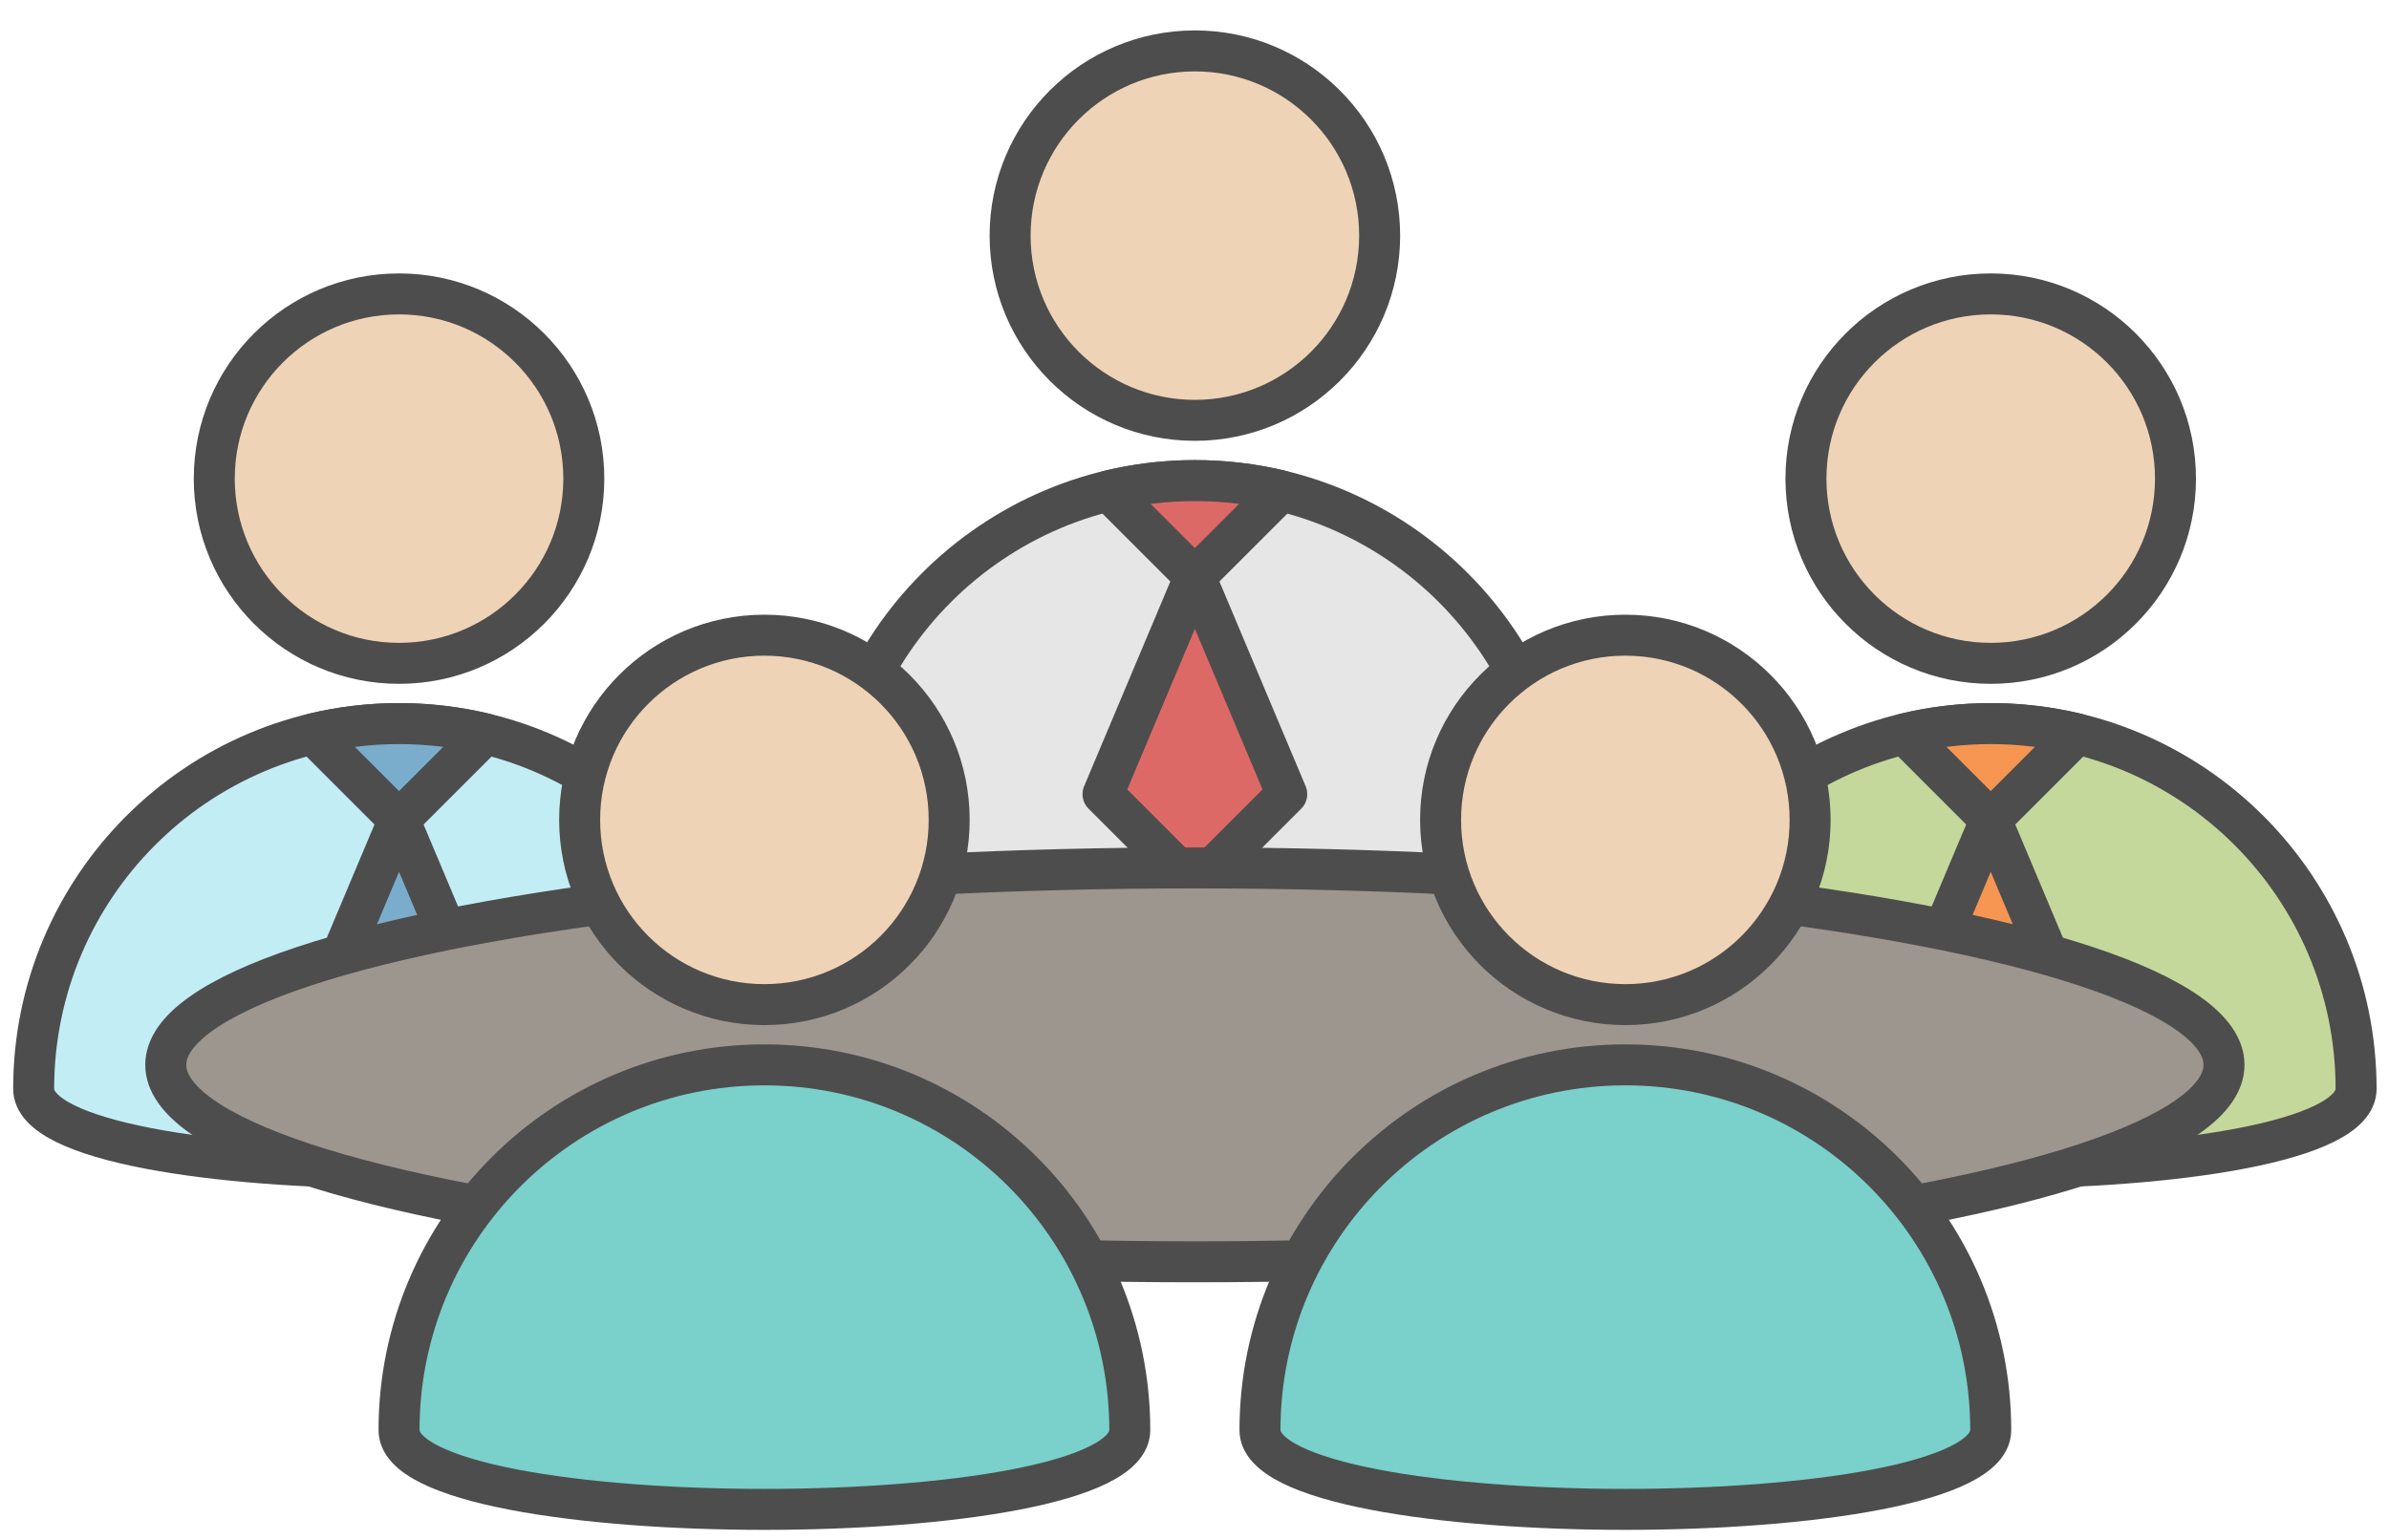 <?xml version="1.0" encoding="utf-8"?>
<!-- Generator: Adobe Illustrator 16.0.0, SVG Export Plug-In . SVG Version: 6.00 Build 0)  -->
<!DOCTYPE svg PUBLIC "-//W3C//DTD SVG 1.1//EN" "http://www.w3.org/Graphics/SVG/1.1/DTD/svg11.dtd">
<svg version="1.1" id="Layer_1" xmlns:x="http://ns.adobe.com/Extensibility/1.0/" xmlns:i="http://ns.adobe.com/AdobeIllustrator/10.0/" xmlns:graph="http://ns.adobe.com/Graphs/1.0/"
	 xmlns="http://www.w3.org/2000/svg" xmlns:xlink="http://www.w3.org/1999/xlink" x="0px" y="0px" width="408px" height="263px"
	 viewBox="119.5 129.5 408 263" enable-background="new 119.5 129.5 408 263" xml:space="preserve">
<g display="none">
	<g display="inline">
		<defs>
			<rect id="SVGID_1_" x="-23" y="-27" width="1400" height="980"/>
		</defs>
		<clipPath id="SVGID_2_">
			<use xlink:href="#SVGID_1_"  overflow="visible"/>
		</clipPath>
		<path clip-path="url(#SVGID_2_)" fill="#A6C8DD" d="M584.4,419.925V155.202c0-9.392,7.612-17.005,17.004-17.005h192.295
			c9.392,0,17.005,7.613,17.005,17.005v264.723c0,9.392-7.613,17.004-17.005,17.004H601.404
			C592.013,436.929,584.4,429.316,584.4,419.925"/>
	</g>
	<g display="inline">
		<defs>
			<rect id="SVGID_3_" x="-23" y="-27" width="1400" height="980"/>
		</defs>
		<clipPath id="SVGID_4_">
			<use xlink:href="#SVGID_3_"  overflow="visible"/>
		</clipPath>
		
			<path clip-path="url(#SVGID_4_)" fill="none" stroke="#4D4D4D" stroke-width="7" stroke-linecap="round" stroke-linejoin="round" stroke-miterlimit="10" d="
			M584.4,419.925V155.202c0-9.392,7.612-17.005,17.004-17.005h192.295c9.392,0,17.005,7.613,17.005,17.005v264.723
			c0,9.392-7.613,17.004-17.005,17.004H601.404C592.013,436.929,584.4,429.316,584.4,419.925z"/>
	</g>
	<g display="inline">
		<defs>
			<rect id="SVGID_5_" x="-23" y="-27" width="1400" height="980"/>
		</defs>
		<clipPath id="SVGID_6_">
			<use xlink:href="#SVGID_5_"  overflow="visible"/>
		</clipPath>
		<path clip-path="url(#SVGID_6_)" fill="#EFD3B6" d="M721.57,208.591c0,13.265-10.753,24.018-24.021,24.018
			c-13.264,0-24.017-10.753-24.017-24.018c0-13.265,10.753-24.018,24.017-24.018C710.817,184.573,721.57,195.326,721.57,208.591"/>
	</g>
	<g display="inline">
		<defs>
			<rect id="SVGID_7_" x="-23" y="-27" width="1400" height="980"/>
		</defs>
		<clipPath id="SVGID_8_">
			<use xlink:href="#SVGID_7_"  overflow="visible"/>
		</clipPath>
		
			<circle clip-path="url(#SVGID_8_)" fill="none" stroke="#4D4D4D" stroke-width="7" stroke-linecap="round" stroke-linejoin="round" stroke-miterlimit="10" cx="697.552" cy="208.591" r="24.018"/>
	</g>
	<g display="inline">
		<defs>
			<rect id="SVGID_9_" x="-23" y="-27" width="1400" height="980"/>
		</defs>
		<clipPath id="SVGID_10_">
			<use xlink:href="#SVGID_9_"  overflow="visible"/>
		</clipPath>
		<path clip-path="url(#SVGID_10_)" fill="#E6E6E6" d="M650.057,287.938c0-26.23,21.265-47.495,47.495-47.495
			c26.231,0,47.496,21.264,47.496,47.495C745.048,301.68,650.057,301.68,650.057,287.938"/>
	</g>
	<g display="inline">
		<defs>
			<rect id="SVGID_11_" x="-23" y="-27" width="1400" height="980"/>
		</defs>
		<clipPath id="SVGID_12_">
			<use xlink:href="#SVGID_11_"  overflow="visible"/>
		</clipPath>
		
			<path clip-path="url(#SVGID_12_)" fill="none" stroke="#4D4D4D" stroke-width="7" stroke-linecap="round" stroke-linejoin="round" stroke-miterlimit="10" d="
			M650.057,287.938c0-26.23,21.265-47.495,47.495-47.495c26.231,0,47.496,21.264,47.496,47.495
			C745.048,301.68,650.057,301.68,650.057,287.938z"/>
	</g>
	<g display="inline">
		<defs>
			<rect id="SVGID_13_" x="-23" y="-27" width="1400" height="980"/>
		</defs>
		<clipPath id="SVGID_14_">
			<use xlink:href="#SVGID_13_"  overflow="visible"/>
		</clipPath>
		<path clip-path="url(#SVGID_14_)" fill="#DD6966" d="M686.341,241.777l11.211,11.211l11.212-11.211
			c-3.596-0.87-7.349-1.334-11.212-1.334C693.689,240.443,689.938,240.907,686.341,241.777"/>
	</g>
	<g display="inline">
		<defs>
			<rect id="SVGID_15_" x="-23" y="-27" width="1400" height="980"/>
		</defs>
		<clipPath id="SVGID_16_">
			<use xlink:href="#SVGID_15_"  overflow="visible"/>
		</clipPath>
		
			<path clip-path="url(#SVGID_16_)" fill="none" stroke="#4D4D4D" stroke-width="7" stroke-linecap="round" stroke-linejoin="round" stroke-miterlimit="10" d="
			M686.341,241.777l11.211,11.211l11.212-11.211c-3.596-0.87-7.349-1.334-11.212-1.334
			C693.689,240.443,689.938,240.907,686.341,241.777z"/>
	</g>
	<g display="inline">
		<defs>
			<rect id="SVGID_17_" x="-23" y="-27" width="1400" height="980"/>
		</defs>
		<clipPath id="SVGID_18_">
			<use xlink:href="#SVGID_17_"  overflow="visible"/>
		</clipPath>
		<polygon clip-path="url(#SVGID_18_)" fill="#DD6966" points="697.552,293.159 685.61,281.217 697.552,252.852 709.494,281.217 		
			"/>
	</g>
	<g display="inline">
		<defs>
			<rect id="SVGID_19_" x="-23" y="-27" width="1400" height="980"/>
		</defs>
		<clipPath id="SVGID_20_">
			<use xlink:href="#SVGID_19_"  overflow="visible"/>
		</clipPath>
		
			<polygon clip-path="url(#SVGID_20_)" fill="none" stroke="#4D4D4D" stroke-width="7" stroke-linecap="round" stroke-linejoin="round" stroke-miterlimit="10" points="
			697.552,293.159 685.61,281.217 697.552,252.852 709.494,281.217 		"/>
	</g>
	<g display="inline">
		<defs>
			<rect id="SVGID_21_" x="-23" y="-27" width="1400" height="980"/>
		</defs>
		<clipPath id="SVGID_22_">
			<use xlink:href="#SVGID_21_"  overflow="visible"/>
		</clipPath>
		<path clip-path="url(#SVGID_22_)" fill="#666666" d="M760.088,353.176H635.016c-4.817,0-8.723-3.906-8.723-8.724
			c0-4.818,3.905-8.725,8.723-8.725h125.072c4.818,0,8.725,3.906,8.725,8.725C768.813,349.27,764.906,353.176,760.088,353.176"/>
	</g>
	<g display="inline">
		<defs>
			<rect id="SVGID_23_" x="-23" y="-27" width="1400" height="980"/>
		</defs>
		<clipPath id="SVGID_24_">
			<use xlink:href="#SVGID_23_"  overflow="visible"/>
		</clipPath>
		
			<path clip-path="url(#SVGID_24_)" fill="none" stroke="#4D4D4D" stroke-width="7" stroke-linecap="round" stroke-linejoin="round" stroke-miterlimit="10" d="
			M760.088,353.176H635.016c-4.817,0-8.723-3.906-8.723-8.724c0-4.818,3.905-8.725,8.723-8.725h125.072
			c4.818,0,8.725,3.906,8.725,8.725C768.813,349.27,764.906,353.176,760.088,353.176z"/>
	</g>
	<g display="inline">
		<defs>
			<rect id="SVGID_25_" x="-23" y="-27" width="1400" height="980"/>
		</defs>
		<clipPath id="SVGID_26_">
			<use xlink:href="#SVGID_25_"  overflow="visible"/>
		</clipPath>
		<path clip-path="url(#SVGID_26_)" fill="#666666" d="M760.088,380.298H635.016c-4.817,0-8.723-3.906-8.723-8.724
			c0-4.818,3.905-8.725,8.723-8.725h125.072c4.818,0,8.725,3.906,8.725,8.725C768.813,376.392,764.906,380.298,760.088,380.298"/>
	</g>
	<g display="inline">
		<defs>
			<rect id="SVGID_27_" x="-23" y="-27" width="1400" height="980"/>
		</defs>
		<clipPath id="SVGID_28_">
			<use xlink:href="#SVGID_27_"  overflow="visible"/>
		</clipPath>
		
			<path clip-path="url(#SVGID_28_)" fill="none" stroke="#4D4D4D" stroke-width="7" stroke-linecap="round" stroke-linejoin="round" stroke-miterlimit="10" d="
			M760.088,380.298H635.016c-4.817,0-8.723-3.906-8.723-8.724c0-4.818,3.905-8.725,8.723-8.725h125.072
			c4.818,0,8.725,3.906,8.725,8.725C768.813,376.392,764.906,380.298,760.088,380.298z"/>
	</g>
	<g display="inline">
		<defs>
			<rect id="SVGID_29_" x="-23" y="-27" width="1400" height="980"/>
		</defs>
		<clipPath id="SVGID_30_">
			<use xlink:href="#SVGID_29_"  overflow="visible"/>
		</clipPath>
		<path clip-path="url(#SVGID_30_)" fill="#666666" d="M760.088,407.419H635.016c-4.817,0-8.723-3.906-8.723-8.724
			c0-4.818,3.905-8.725,8.723-8.725h125.072c4.818,0,8.725,3.906,8.725,8.725S764.906,407.419,760.088,407.419"/>
	</g>
	<g display="inline">
		<defs>
			<rect id="SVGID_31_" x="-23" y="-27" width="1400" height="980"/>
		</defs>
		<clipPath id="SVGID_32_">
			<use xlink:href="#SVGID_31_"  overflow="visible"/>
		</clipPath>
		
			<path clip-path="url(#SVGID_32_)" fill="none" stroke="#4D4D4D" stroke-width="7" stroke-linecap="round" stroke-linejoin="round" stroke-miterlimit="10" d="
			M760.088,407.419H635.016c-4.817,0-8.723-3.906-8.723-8.724c0-4.818,3.905-8.725,8.723-8.725h125.072
			c4.818,0,8.725,3.906,8.725,8.725S764.906,407.419,760.088,407.419z"/>
	</g>
	<g display="inline">
		<defs>
			<rect id="SVGID_33_" x="-23" y="-27" width="1400" height="980"/>
		</defs>
		<clipPath id="SVGID_34_">
			<use xlink:href="#SVGID_33_"  overflow="visible"/>
		</clipPath>
		<path clip-path="url(#SVGID_34_)" fill="#F2F2F2" d="M1197.818,354.383H892.518c-9.803,0-17.752-7.948-17.752-17.752V155.949
			c0-9.804,7.949-17.752,17.752-17.752h305.302c9.805,0,17.752,7.948,17.752,17.752v180.682
			C1215.57,346.435,1207.623,354.383,1197.818,354.383"/>
	</g>
	<g display="inline">
		<defs>
			<rect id="SVGID_35_" x="-23" y="-27" width="1400" height="980"/>
		</defs>
		<clipPath id="SVGID_36_">
			<use xlink:href="#SVGID_35_"  overflow="visible"/>
		</clipPath>
		
			<path clip-path="url(#SVGID_36_)" fill="none" stroke="#4D4D4D" stroke-width="7" stroke-linecap="round" stroke-linejoin="round" stroke-miterlimit="10" d="
			M1197.818,354.383H892.518c-9.803,0-17.752-7.948-17.752-17.752V155.949c0-9.804,7.949-17.752,17.752-17.752h305.302
			c9.805,0,17.752,7.948,17.752,17.752v180.682C1215.57,346.435,1207.623,354.383,1197.818,354.383z"/>
	</g>
	<g display="inline">
		<defs>
			<rect id="SVGID_37_" x="-23" y="-27" width="1400" height="980"/>
		</defs>
		<clipPath id="SVGID_38_">
			<use xlink:href="#SVGID_37_"  overflow="visible"/>
		</clipPath>
		<path clip-path="url(#SVGID_38_)" fill="#EFD3B6" d="M986.443,241.625c0,12.672-10.271,22.943-22.944,22.943
			c-12.671,0-22.943-10.271-22.943-22.943c0-12.671,10.272-22.944,22.943-22.944C976.172,218.682,986.443,228.955,986.443,241.625"
			/>
	</g>
	<g display="inline">
		<defs>
			<rect id="SVGID_39_" x="-23" y="-27" width="1400" height="980"/>
		</defs>
		<clipPath id="SVGID_40_">
			<use xlink:href="#SVGID_39_"  overflow="visible"/>
		</clipPath>
		
			<circle clip-path="url(#SVGID_40_)" fill="none" stroke="#4D4D4D" stroke-width="7" stroke-linecap="round" stroke-linejoin="round" stroke-miterlimit="10" cx="963.5" cy="241.625" r="22.944"/>
	</g>
	<g display="inline">
		<defs>
			<rect id="SVGID_41_" x="-23" y="-27" width="1400" height="980"/>
		</defs>
		<clipPath id="SVGID_42_">
			<use xlink:href="#SVGID_41_"  overflow="visible"/>
		</clipPath>
		<path clip-path="url(#SVGID_42_)" fill="#E6E6E6" d="M918.128,317.425c0-25.059,20.313-45.372,45.371-45.372
			c25.059,0,45.372,20.313,45.372,45.372C1008.871,330.551,918.128,330.551,918.128,317.425"/>
	</g>
	<g display="inline">
		<defs>
			<rect id="SVGID_43_" x="-23" y="-27" width="1400" height="980"/>
		</defs>
		<clipPath id="SVGID_44_">
			<use xlink:href="#SVGID_43_"  overflow="visible"/>
		</clipPath>
		
			<path clip-path="url(#SVGID_44_)" fill="none" stroke="#4D4D4D" stroke-width="7" stroke-linecap="round" stroke-linejoin="round" stroke-miterlimit="10" d="
			M918.128,317.425c0-25.059,20.313-45.372,45.371-45.372c25.059,0,45.372,20.313,45.372,45.372
			C1008.871,330.551,918.128,330.551,918.128,317.425z"/>
	</g>
	<g display="inline">
		<defs>
			<rect id="SVGID_45_" x="-23" y="-27" width="1400" height="980"/>
		</defs>
		<clipPath id="SVGID_46_">
			<use xlink:href="#SVGID_45_"  overflow="visible"/>
		</clipPath>
		<path clip-path="url(#SVGID_46_)" fill="#DD6966" d="M952.789,273.328l10.71,10.71l10.711-10.71
			c-3.435-0.831-7.021-1.275-10.711-1.275C959.811,272.053,956.225,272.497,952.789,273.328"/>
	</g>
	<g display="inline">
		<defs>
			<rect id="SVGID_47_" x="-23" y="-27" width="1400" height="980"/>
		</defs>
		<clipPath id="SVGID_48_">
			<use xlink:href="#SVGID_47_"  overflow="visible"/>
		</clipPath>
		
			<path clip-path="url(#SVGID_48_)" fill="none" stroke="#4D4D4D" stroke-width="7" stroke-linecap="round" stroke-linejoin="round" stroke-miterlimit="10" d="
			M952.789,273.328l10.71,10.71l10.711-10.71c-3.435-0.831-7.021-1.275-10.711-1.275
			C959.811,272.053,956.225,272.497,952.789,273.328z"/>
	</g>
	<g display="inline">
		<defs>
			<rect id="SVGID_49_" x="-23" y="-27" width="1400" height="980"/>
		</defs>
		<clipPath id="SVGID_50_">
			<use xlink:href="#SVGID_49_"  overflow="visible"/>
		</clipPath>
		<polygon clip-path="url(#SVGID_50_)" fill="#DD6966" points="963.499,322.412 952.092,311.004 963.499,283.908 974.907,311.004 		
			"/>
	</g>
	<g display="inline">
		<defs>
			<rect id="SVGID_51_" x="-23" y="-27" width="1400" height="980"/>
		</defs>
		<clipPath id="SVGID_52_">
			<use xlink:href="#SVGID_51_"  overflow="visible"/>
		</clipPath>
		
			<polygon clip-path="url(#SVGID_52_)" fill="none" stroke="#4D4D4D" stroke-width="7" stroke-linecap="round" stroke-linejoin="round" stroke-miterlimit="10" points="
			963.499,322.412 952.092,311.004 963.499,283.908 974.907,311.004 		"/>
	</g>
	<g display="inline">
		<defs>
			<rect id="SVGID_53_" x="-23" y="-27" width="1400" height="980"/>
		</defs>
		<clipPath id="SVGID_54_">
			<use xlink:href="#SVGID_53_"  overflow="visible"/>
		</clipPath>
		<path clip-path="url(#SVGID_54_)" fill="#666666" d="M1172.98,235.421h-119.479c-4.604,0-8.334-3.731-8.334-8.334
			s3.73-8.334,8.334-8.334h119.479c4.604,0,8.334,3.731,8.334,8.334S1177.584,235.421,1172.98,235.421"/>
	</g>
	<g display="inline">
		<defs>
			<rect id="SVGID_55_" x="-23" y="-27" width="1400" height="980"/>
		</defs>
		<clipPath id="SVGID_56_">
			<use xlink:href="#SVGID_55_"  overflow="visible"/>
		</clipPath>
		
			<path clip-path="url(#SVGID_56_)" fill="none" stroke="#4D4D4D" stroke-width="7" stroke-linecap="round" stroke-linejoin="round" stroke-miterlimit="10" d="
			M1172.98,235.421h-119.479c-4.604,0-8.334-3.731-8.334-8.334s3.73-8.334,8.334-8.334h119.479c4.604,0,8.334,3.731,8.334,8.334
			S1177.584,235.421,1172.98,235.421z"/>
	</g>
	<g display="inline">
		<defs>
			<rect id="SVGID_57_" x="-23" y="-27" width="1400" height="980"/>
		</defs>
		<clipPath id="SVGID_58_">
			<use xlink:href="#SVGID_57_"  overflow="visible"/>
		</clipPath>
		<path clip-path="url(#SVGID_58_)" fill="#666666" d="M1172.98,281.309h-119.479c-4.604,0-8.334-3.73-8.334-8.332
			c0-4.604,3.73-8.334,8.334-8.334h119.479c4.604,0,8.334,3.729,8.334,8.334C1181.314,277.578,1177.584,281.309,1172.98,281.309"/>
	</g>
	<g display="inline">
		<defs>
			<rect id="SVGID_59_" x="-23" y="-27" width="1400" height="980"/>
		</defs>
		<clipPath id="SVGID_60_">
			<use xlink:href="#SVGID_59_"  overflow="visible"/>
		</clipPath>
		
			<path clip-path="url(#SVGID_60_)" fill="none" stroke="#4D4D4D" stroke-width="7" stroke-linecap="round" stroke-linejoin="round" stroke-miterlimit="10" d="
			M1172.98,281.309h-119.479c-4.604,0-8.334-3.73-8.334-8.332c0-4.604,3.73-8.334,8.334-8.334h119.479
			c4.604,0,8.334,3.729,8.334,8.334C1181.314,277.578,1177.584,281.309,1172.98,281.309z"/>
	</g>
	<g display="inline">
		<defs>
			<rect id="SVGID_61_" x="-23" y="-27" width="1400" height="980"/>
		</defs>
		<clipPath id="SVGID_62_">
			<use xlink:href="#SVGID_61_"  overflow="visible"/>
		</clipPath>
		<path clip-path="url(#SVGID_62_)" fill="#666666" d="M1172.98,327.198h-119.479c-4.604,0-8.334-3.731-8.334-8.334
			c0-4.604,3.73-8.334,8.334-8.334h119.479c4.604,0,8.334,3.73,8.334,8.334C1181.314,323.467,1177.584,327.198,1172.98,327.198"/>
	</g>
	<g display="inline">
		<defs>
			<rect id="SVGID_63_" x="-23" y="-27" width="1400" height="980"/>
		</defs>
		<clipPath id="SVGID_64_">
			<use xlink:href="#SVGID_63_"  overflow="visible"/>
		</clipPath>
		
			<path clip-path="url(#SVGID_64_)" fill="none" stroke="#4D4D4D" stroke-width="7" stroke-linecap="round" stroke-linejoin="round" stroke-miterlimit="10" d="
			M1172.98,327.198h-119.479c-4.604,0-8.334-3.731-8.334-8.334c0-4.604,3.73-8.334,8.334-8.334h119.479
			c4.604,0,8.334,3.73,8.334,8.334C1181.314,323.467,1177.584,327.198,1172.98,327.198z"/>
	</g>
	<g display="inline">
		<defs>
			<rect id="SVGID_65_" x="-23" y="-27" width="1400" height="980"/>
		</defs>
		<clipPath id="SVGID_66_">
			<use xlink:href="#SVGID_65_"  overflow="visible"/>
		</clipPath>
		<path clip-path="url(#SVGID_66_)" fill="#DD6966" d="M1171.529,188.647H918.808c-7.718,0-13.974-6.256-13.974-13.974
			c0-7.717,6.256-13.973,13.974-13.973h252.723c7.717,0,13.974,6.256,13.974,13.973
			C1185.503,182.392,1179.246,188.647,1171.529,188.647"/>
	</g>
	<g display="inline">
		<defs>
			<rect id="SVGID_67_" x="-23" y="-27" width="1400" height="980"/>
		</defs>
		<clipPath id="SVGID_68_">
			<use xlink:href="#SVGID_67_"  overflow="visible"/>
		</clipPath>
		
			<path clip-path="url(#SVGID_68_)" fill="none" stroke="#4D4D4D" stroke-width="7" stroke-linecap="round" stroke-linejoin="round" stroke-miterlimit="10" d="
			M1171.529,188.647H918.808c-7.718,0-13.974-6.256-13.974-13.974c0-7.717,6.256-13.973,13.974-13.973h252.723
			c7.717,0,13.974,6.256,13.974,13.973C1185.503,182.392,1179.246,188.647,1171.529,188.647z"/>
	</g>
	<g display="inline">
		<defs>
			
				<rect id="SVGID_69_" x="-163.921" y="74.581" transform="matrix(-0.707 0.707 -0.707 -0.707 1314.348 584.732)" width="1399.987" height="979.99"/>
		</defs>
		<clipPath id="SVGID_70_">
			<use xlink:href="#SVGID_69_"  overflow="visible"/>
		</clipPath>
		
			<rect x="717.908" y="652.553" transform="matrix(-0.707 0.707 -0.707 -0.707 1728.36 651.875)" clip-path="url(#SVGID_70_)" fill="#B3B3B3" width="22.54" height="62.648"/>
	</g>
	<g display="inline">
		<defs>
			
				<rect id="SVGID_71_" x="-163.921" y="74.581" transform="matrix(-0.707 0.707 -0.707 -0.707 1314.348 584.732)" width="1399.987" height="979.99"/>
		</defs>
		<clipPath id="SVGID_72_">
			<use xlink:href="#SVGID_71_"  overflow="visible"/>
		</clipPath>
		
			<rect x="717.908" y="652.553" transform="matrix(-0.707 0.707 -0.707 -0.707 1728.36 651.875)" clip-path="url(#SVGID_72_)" fill="none" stroke="#4D4D4D" stroke-width="7" stroke-linecap="round" stroke-linejoin="round" stroke-miterlimit="10" width="22.54" height="62.648"/>
	</g>
	<g display="inline">
		<defs>
			<rect id="SVGID_73_" x="-23" y="-27" width="1400" height="980"/>
		</defs>
		<clipPath id="SVGID_74_">
			<use xlink:href="#SVGID_73_"  overflow="visible"/>
		</clipPath>
		<path clip-path="url(#SVGID_74_)" fill="#666666" d="M826.259,780.769L826.259,780.769c-9.38,9.381-24.587,9.381-33.966,0
			l-57.784-57.783c-9.379-9.38-9.379-24.586,0-33.966v-0.001c9.379-9.379,24.586-9.379,33.965,0l57.785,57.785
			C835.638,756.183,835.638,771.39,826.259,780.769"/>
	</g>
	<g display="inline">
		<defs>
			<rect id="SVGID_75_" x="-23" y="-27" width="1400" height="980"/>
		</defs>
		<clipPath id="SVGID_76_">
			<use xlink:href="#SVGID_75_"  overflow="visible"/>
		</clipPath>
		
			<path clip-path="url(#SVGID_76_)" fill="none" stroke="#4D4D4D" stroke-width="7" stroke-linecap="round" stroke-linejoin="round" stroke-miterlimit="10" d="
			M826.259,780.769L826.259,780.769c-9.38,9.381-24.587,9.381-33.966,0l-57.784-57.783c-9.379-9.38-9.379-24.586,0-33.966v-0.001
			c9.379-9.379,24.586-9.379,33.965,0l57.785,57.785C835.638,756.183,835.638,771.39,826.259,780.769z"/>
	</g>
	<g display="inline">
		<defs>
			<rect id="SVGID_77_" x="-23" y="-27" width="1400" height="980"/>
		</defs>
		<clipPath id="SVGID_78_">
			<use xlink:href="#SVGID_77_"  overflow="visible"/>
		</clipPath>
		<path clip-path="url(#SVGID_78_)" fill="#C3EDF5" d="M649.242,530.977c-40.193,0-72.776,32.583-72.776,72.776
			c0,40.192,32.583,72.775,72.776,72.775c40.192,0,72.775-32.583,72.775-72.775C722.019,563.56,689.436,530.977,649.242,530.977"/>
	</g>
</g>
<g>
	<path fill="#EFD3B6" d="M491.036,211.264c0,17.427-14.127,31.555-31.555,31.555s-31.556-14.128-31.556-31.555
		c0-17.427,14.128-31.555,31.556-31.555S491.036,193.837,491.036,211.264"/>
	
		<circle fill="none" stroke="#4D4D4D" stroke-width="7" stroke-linecap="round" stroke-linejoin="round" stroke-miterlimit="10" cx="459.481" cy="211.264" r="31.555"/>
	<path fill="#C4D89B" d="M397.082,315.51c0-34.462,27.937-62.399,62.399-62.399c34.462,0,62.399,27.937,62.399,62.399
		C521.881,333.563,397.082,333.563,397.082,315.51"/>
	<path fill="none" stroke="#4D4D4D" stroke-width="7" stroke-linecap="round" stroke-linejoin="round" stroke-miterlimit="10" d="
		M397.082,315.51c0-34.462,27.937-62.399,62.399-62.399c34.462,0,62.399,27.937,62.399,62.399
		C521.881,333.563,397.082,333.563,397.082,315.51z"/>
	<path fill="#F69652" d="M444.752,254.863l14.729,14.729l14.729-14.729c-4.724-1.142-9.655-1.752-14.729-1.752
		S449.475,253.721,444.752,254.863"/>
	<path fill="none" stroke="#4D4D4D" stroke-width="7" stroke-linecap="round" stroke-linejoin="round" stroke-miterlimit="10" d="
		M444.752,254.863l14.729,14.729l14.729-14.729c-4.724-1.142-9.655-1.752-14.729-1.752S449.475,253.721,444.752,254.863z"/>
	<polygon fill="#F69652" points="459.481,322.369 443.792,306.68 459.481,269.414 475.17,306.68 	"/>
	
		<polygon fill="none" stroke="#4D4D4D" stroke-width="7" stroke-linecap="round" stroke-linejoin="round" stroke-miterlimit="10" points="
		459.481,322.369 443.792,306.68 459.481,269.414 475.17,306.68 	"/>
	<path fill="#EFD3B6" d="M219.204,211.264c0,17.427-14.127,31.555-31.555,31.555c-17.427,0-31.555-14.128-31.555-31.555
		c0-17.427,14.128-31.555,31.555-31.555C205.077,179.709,219.204,193.837,219.204,211.264"/>
	
		<circle fill="none" stroke="#4D4D4D" stroke-width="7" stroke-linecap="round" stroke-linejoin="round" stroke-miterlimit="10" cx="187.649" cy="211.264" r="31.555"/>
	<path fill="#C3EDF5" d="M125.249,315.51c0-34.462,27.937-62.399,62.399-62.399c34.463,0,62.4,27.937,62.4,62.399
		C250.048,333.563,125.249,333.563,125.249,315.51"/>
	<path fill="none" stroke="#4D4D4D" stroke-width="7" stroke-linecap="round" stroke-linejoin="round" stroke-miterlimit="10" d="
		M125.249,315.51c0-34.462,27.937-62.399,62.399-62.399c34.463,0,62.4,27.937,62.4,62.399
		C250.048,333.563,125.249,333.563,125.249,315.51z"/>
	<path fill="#7AACCC" d="M172.919,254.863l14.729,14.729l14.729-14.729c-4.723-1.142-9.654-1.752-14.729-1.752
		C182.574,253.111,177.643,253.721,172.919,254.863"/>
	<path fill="none" stroke="#4D4D4D" stroke-width="7" stroke-linecap="round" stroke-linejoin="round" stroke-miterlimit="10" d="
		M172.919,254.863l14.729,14.729l14.729-14.729c-4.723-1.142-9.654-1.752-14.729-1.752
		C182.574,253.111,177.643,253.721,172.919,254.863z"/>
	<polygon fill="#7AACCC" points="187.648,322.369 171.959,306.68 187.648,269.414 203.337,306.68 	"/>
	
		<polygon fill="none" stroke="#4D4D4D" stroke-width="7" stroke-linecap="round" stroke-linejoin="round" stroke-miterlimit="10" points="
		187.648,322.369 171.959,306.68 187.648,269.414 203.337,306.68 	"/>
	<path fill="#EFD3B6" d="M355.12,169.752c0,17.427-14.128,31.555-31.555,31.555c-17.427,0-31.555-14.128-31.555-31.555
		c0-17.428,14.128-31.555,31.555-31.555C340.992,138.197,355.12,152.324,355.12,169.752"/>
	
		<circle fill="none" stroke="#4D4D4D" stroke-width="7" stroke-linecap="round" stroke-linejoin="round" stroke-miterlimit="10" cx="323.565" cy="169.752" r="31.555"/>
	<path fill="#E6E6E6" d="M261.166,273.998c0-34.462,27.937-62.399,62.399-62.399c34.462,0,62.4,27.937,62.4,62.399
		C385.964,292.051,261.166,292.051,261.166,273.998"/>
	<path fill="none" stroke="#4D4D4D" stroke-width="7" stroke-linecap="round" stroke-linejoin="round" stroke-miterlimit="10" d="
		M261.166,273.998c0-34.462,27.937-62.399,62.399-62.399c34.462,0,62.4,27.937,62.4,62.399
		C385.964,292.051,261.166,292.051,261.166,273.998z"/>
	<path fill="#DD6966" d="M308.835,213.352l14.729,14.729l14.73-14.729c-4.723-1.144-9.655-1.753-14.73-1.753
		C318.49,211.599,313.559,212.208,308.835,213.352"/>
	<path fill="none" stroke="#4D4D4D" stroke-width="7" stroke-linecap="round" stroke-linejoin="round" stroke-miterlimit="10" d="
		M308.835,213.352l14.729,14.729l14.73-14.729c-4.723-1.144-9.655-1.753-14.73-1.753
		C318.49,211.599,313.559,212.208,308.835,213.352z"/>
	<polygon fill="#DD6966" points="323.565,280.855 307.876,265.167 323.565,227.901 339.254,265.167 	"/>
	
		<polygon fill="none" stroke="#4D4D4D" stroke-width="7" stroke-linecap="round" stroke-linejoin="round" stroke-miterlimit="10" points="
		323.565,280.855 307.876,265.167 323.565,227.901 339.254,265.167 	"/>
	<path fill="#9C968F" d="M499.322,311.409c0,18.581-78.689,33.644-175.757,33.644s-175.757-15.063-175.757-33.644
		s78.689-33.644,175.757-33.644S499.322,292.828,499.322,311.409"/>
	
		<ellipse fill="none" stroke="#4D4D4D" stroke-width="7" stroke-linecap="round" stroke-linejoin="round" stroke-miterlimit="10" cx="323.565" cy="311.409" rx="175.757" ry="33.644"/>
	<path fill="#EFD3B6" d="M281.603,269.563c0,17.428-14.127,31.556-31.555,31.556c-17.427,0-31.555-14.128-31.555-31.556
		c0-17.427,14.128-31.555,31.555-31.555C267.476,238.007,281.603,252.136,281.603,269.563"/>
	
		<circle fill="none" stroke="#4D4D4D" stroke-width="7" stroke-linecap="round" stroke-linejoin="round" stroke-miterlimit="10" cx="250.048" cy="269.563" r="31.555"/>
	<path fill="#7AD0CB" d="M187.648,373.808c0-34.462,27.937-62.398,62.399-62.398c34.463,0,62.4,27.937,62.4,62.398
		C312.447,391.861,187.648,391.861,187.648,373.808"/>
	<path fill="none" stroke="#4D4D4D" stroke-width="7" stroke-linecap="round" stroke-linejoin="round" stroke-miterlimit="10" d="
		M187.648,373.808c0-34.462,27.937-62.398,62.399-62.398c34.463,0,62.4,27.937,62.4,62.398
		C312.447,391.861,187.648,391.861,187.648,373.808z"/>
	<path fill="#EFD3B6" d="M428.637,269.563c0,17.428-14.127,31.556-31.555,31.556s-31.555-14.128-31.555-31.556
		c0-17.427,14.127-31.555,31.555-31.555C414.51,238.007,428.637,252.136,428.637,269.563"/>
	
		<circle fill="none" stroke="#4D4D4D" stroke-width="7" stroke-linecap="round" stroke-linejoin="round" stroke-miterlimit="10" cx="397.082" cy="269.563" r="31.555"/>
	<path fill="#7AD0CB" d="M334.683,373.808c0-34.462,27.937-62.398,62.399-62.398s62.4,27.937,62.4,62.398
		C459.481,391.861,334.683,391.861,334.683,373.808"/>
	<path fill="none" stroke="#4D4D4D" stroke-width="7" stroke-linecap="round" stroke-linejoin="round" stroke-miterlimit="10" d="
		M334.683,373.808c0-34.462,27.937-62.398,62.399-62.398s62.4,27.937,62.4,62.398C459.481,391.861,334.683,391.861,334.683,373.808z
		"/>
</g>
<g display="none">
	<path display="inline" fill="#EFD3B6" d="M436.742,597.942c0,12.182-9.875,22.058-22.059,22.058
		c-12.182,0-22.057-9.876-22.057-22.058c0-12.183,9.875-22.059,22.057-22.059C426.867,575.885,436.742,585.761,436.742,597.942"/>
	
		<circle display="inline" fill="none" stroke="#4D4D4D" stroke-width="7" stroke-linecap="round" stroke-linejoin="round" stroke-miterlimit="10" cx="414.685" cy="597.942" r="22.058"/>
	<path display="inline" fill="#C4D89B" d="M371.066,670.813c0-24.091,19.527-43.618,43.617-43.618
		c24.091,0,43.618,19.527,43.618,43.618C458.302,683.431,371.066,683.431,371.066,670.813"/>
	
		<path display="inline" fill="none" stroke="#4D4D4D" stroke-width="7" stroke-linecap="round" stroke-linejoin="round" stroke-miterlimit="10" d="
		M371.066,670.813c0-24.091,19.527-43.618,43.617-43.618c24.091,0,43.618,19.527,43.618,43.618
		C458.302,683.431,371.066,683.431,371.066,670.813z"/>
	<path display="inline" fill="#F69652" d="M404.389,628.419l10.296,10.297l10.297-10.297c-3.302-0.799-6.749-1.226-10.297-1.226
		C411.138,627.193,407.689,627.62,404.389,628.419"/>
	
		<path display="inline" fill="none" stroke="#4D4D4D" stroke-width="7" stroke-linecap="round" stroke-linejoin="round" stroke-miterlimit="10" d="
		M404.389,628.419l10.296,10.297l10.297-10.297c-3.302-0.799-6.749-1.226-10.297-1.226
		C411.138,627.193,407.689,627.62,404.389,628.419z"/>
	<polygon display="inline" fill="#F69652" points="414.685,675.606 403.718,664.64 414.685,638.591 425.651,664.64 	"/>
	
		<polygon display="inline" fill="none" stroke="#4D4D4D" stroke-width="7" stroke-linecap="round" stroke-linejoin="round" stroke-miterlimit="10" points="
		414.685,675.606 403.718,664.64 414.685,638.591 425.651,664.64 	"/>
	<path display="inline" fill="#EFD3B6" d="M246.727,597.942c0,12.182-9.875,22.058-22.058,22.058
		c-12.182,0-22.057-9.876-22.057-22.058c0-12.183,9.875-22.059,22.057-22.059C236.852,575.885,246.727,585.761,246.727,597.942"/>
	
		<circle display="inline" fill="none" stroke="#4D4D4D" stroke-width="7" stroke-linecap="round" stroke-linejoin="round" stroke-miterlimit="10" cx="224.67" cy="597.942" r="22.057"/>
	<path display="inline" fill="#C3EDF5" d="M181.051,670.813c0-24.091,19.529-43.618,43.618-43.618
		c24.09,0,43.618,19.527,43.618,43.618C268.287,683.431,181.051,683.431,181.051,670.813"/>
	
		<path display="inline" fill="none" stroke="#4D4D4D" stroke-width="7" stroke-linecap="round" stroke-linejoin="round" stroke-miterlimit="10" d="
		M181.051,670.813c0-24.091,19.529-43.618,43.618-43.618c24.09,0,43.618,19.527,43.618,43.618
		C268.287,683.431,181.051,683.431,181.051,670.813z"/>
	<path display="inline" fill="#7AACCC" d="M214.374,628.419l10.296,10.297l10.296-10.297c-3.301-0.799-6.749-1.226-10.296-1.226
		S217.674,627.62,214.374,628.419"/>
	
		<path display="inline" fill="none" stroke="#4D4D4D" stroke-width="7" stroke-linecap="round" stroke-linejoin="round" stroke-miterlimit="10" d="
		M214.374,628.419l10.296,10.297l10.296-10.297c-3.301-0.799-6.749-1.226-10.296-1.226S217.674,627.62,214.374,628.419z"/>
	<polygon display="inline" fill="#7AACCC" points="224.669,675.606 213.702,664.64 224.669,638.591 235.636,664.64 	"/>
	
		<polygon display="inline" fill="none" stroke="#4D4D4D" stroke-width="7" stroke-linecap="round" stroke-linejoin="round" stroke-miterlimit="10" points="
		224.669,675.606 213.702,664.64 224.669,638.591 235.636,664.64 	"/>
	<path display="inline" fill="#9C968F" d="M438.924,695.64c0,25.232-53.389,45.688-119.247,45.688
		c-65.858,0-119.247-20.456-119.247-45.688c0-25.231,53.389-45.688,119.247-45.688C385.535,649.952,438.924,670.407,438.924,695.64"
		/>
	
		<ellipse display="inline" fill="none" stroke="#4D4D4D" stroke-width="7" stroke-linecap="round" stroke-linejoin="round" stroke-miterlimit="10" cx="319.677" cy="695.64" rx="119.247" ry="45.688"/>
	<path display="inline" fill="#EFD3B6" d="M341.734,685.534c0,12.183-9.875,22.058-22.058,22.058
		c-12.182,0-22.058-9.875-22.058-22.058s9.876-22.058,22.058-22.058C331.859,663.479,341.734,673.354,341.734,685.534"/>
	
		<circle display="inline" fill="none" stroke="#4D4D4D" stroke-width="7" stroke-linecap="round" stroke-linejoin="round" stroke-miterlimit="10" cx="319.677" cy="685.534" r="22.058"/>
	<path display="inline" fill="#E6E6E6" d="M276.059,758.404c0-24.09,19.528-43.618,43.618-43.618
		c24.091,0,43.618,19.528,43.618,43.618C363.295,771.021,276.059,771.021,276.059,758.404"/>
	
		<path display="inline" fill="none" stroke="#4D4D4D" stroke-width="7" stroke-linecap="round" stroke-linejoin="round" stroke-miterlimit="10" d="
		M276.059,758.404c0-24.09,19.528-43.618,43.618-43.618c24.091,0,43.618,19.528,43.618,43.618
		C363.295,771.021,276.059,771.021,276.059,758.404z"/>
	<rect x="444.518" y="527.366" display="inline" fill="#FFDA75" width="80.42" height="51.659"/>
	
		<rect x="444.518" y="527.366" display="inline" fill="none" stroke="#4D4D4D" stroke-width="7" stroke-linecap="round" stroke-linejoin="round" stroke-miterlimit="10" width="80.42" height="51.659"/>
	
		<polyline display="inline" fill="none" stroke="#4D4D4D" stroke-width="7" stroke-linecap="round" stroke-linejoin="round" stroke-miterlimit="10" points="
		484.728,579.025 484.728,597.942 458.303,613.465 	"/>
	<rect x="122.192" y="527.366" display="inline" fill="#F69652" width="80.42" height="51.659"/>
	
		<rect x="122.192" y="527.366" display="inline" fill="none" stroke="#4D4D4D" stroke-width="7" stroke-linecap="round" stroke-linejoin="round" stroke-miterlimit="10" width="80.42" height="51.659"/>
	
		<polyline display="inline" fill="none" stroke="#4D4D4D" stroke-width="7" stroke-linecap="round" stroke-linejoin="round" stroke-miterlimit="10" points="
		162.402,579.025 162.402,597.942 188.827,613.465 	"/>
	<rect x="374.475" y="725.1" display="inline" fill="#DD6966" width="80.42" height="51.659"/>
	
		<rect x="374.475" y="725.1" display="inline" fill="none" stroke="#4D4D4D" stroke-width="7" stroke-linecap="round" stroke-linejoin="round" stroke-miterlimit="10" width="80.42" height="51.659"/>
	
		<polyline display="inline" fill="none" stroke="#4D4D4D" stroke-width="7" stroke-linecap="round" stroke-linejoin="round" stroke-miterlimit="10" points="
		414.685,725.1 414.685,706.183 388.26,690.66 	"/>
</g>
<g display="none">
	<path display="inline" fill="#EFD3B6" d="M1155.553,629.916c0,17.428-14.128,31.555-31.555,31.555
		c-17.428,0-31.557-14.127-31.557-31.555s14.129-31.555,31.557-31.555C1141.425,598.361,1155.553,612.488,1155.553,629.916"/>
	
		<circle display="inline" fill="none" stroke="#4D4D4D" stroke-width="7" stroke-linecap="round" stroke-linejoin="round" stroke-miterlimit="10" cx="1123.998" cy="629.916" r="31.555"/>
	<path display="inline" fill="#C3EDF5" d="M1061.599,734.162c0-34.463,27.938-62.399,62.399-62.399s62.399,27.938,62.399,62.399
		C1186.396,752.215,1061.599,752.215,1061.599,734.162"/>
	
		<path display="inline" fill="none" stroke="#4D4D4D" stroke-width="7" stroke-linecap="round" stroke-linejoin="round" stroke-miterlimit="10" d="
		M1061.599,734.162c0-34.463,27.938-62.399,62.399-62.399s62.399,27.938,62.399,62.399
		C1186.396,752.215,1061.599,752.215,1061.599,734.162z"/>
	<path display="inline" fill="#7AACCC" d="M1109.27,673.516l14.729,14.729l14.73-14.729c-4.725-1.143-9.655-1.753-14.73-1.753
		S1113.991,672.373,1109.27,673.516"/>
	
		<path display="inline" fill="none" stroke="#4D4D4D" stroke-width="7" stroke-linecap="round" stroke-linejoin="round" stroke-miterlimit="10" d="
		M1109.27,673.516l14.729,14.729l14.73-14.729c-4.725-1.143-9.655-1.753-14.73-1.753S1113.991,672.373,1109.27,673.516z"/>
	<polygon display="inline" fill="#7AACCC" points="1123.998,741.021 1108.309,725.332 1123.998,688.066 1139.686,725.332 	"/>
	
		<polygon display="inline" fill="none" stroke="#4D4D4D" stroke-width="7" stroke-linecap="round" stroke-linejoin="round" stroke-miterlimit="10" points="
		1123.998,741.021 1108.309,725.332 1123.998,688.066 1139.686,725.332 	"/>
	<path display="inline" fill="#EFD3B6" d="M1008.838,629.916c0,17.428-14.128,31.555-31.555,31.555
		c-17.428,0-31.555-14.127-31.555-31.555s14.127-31.555,31.555-31.555C994.71,598.361,1008.838,612.488,1008.838,629.916"/>
	
		<circle display="inline" fill="none" stroke="#4D4D4D" stroke-width="7" stroke-linecap="round" stroke-linejoin="round" stroke-miterlimit="10" cx="977.283" cy="629.916" r="31.555"/>
	<path display="inline" fill="#E6E6E6" d="M914.884,734.162c0-34.463,27.938-62.399,62.399-62.399s62.398,27.938,62.398,62.399
		C1039.683,752.215,914.884,752.215,914.884,734.162"/>
	
		<path display="inline" fill="none" stroke="#4D4D4D" stroke-width="7" stroke-linecap="round" stroke-linejoin="round" stroke-miterlimit="10" d="
		M914.884,734.162c0-34.463,27.938-62.399,62.399-62.399s62.398,27.938,62.398,62.399
		C1039.683,752.215,914.884,752.215,914.884,734.162z"/>
	<path display="inline" fill="#DD6966" d="M962.554,673.516l14.729,14.729l14.729-14.729c-4.724-1.143-9.654-1.753-14.729-1.753
		S967.277,672.373,962.554,673.516"/>
	
		<path display="inline" fill="none" stroke="#4D4D4D" stroke-width="7" stroke-linecap="round" stroke-linejoin="round" stroke-miterlimit="10" d="
		M962.554,673.516l14.729,14.729l14.729-14.729c-4.724-1.143-9.654-1.753-14.729-1.753S967.277,672.373,962.554,673.516z"/>
	<polygon display="inline" fill="#DD6966" points="977.283,741.021 961.594,725.332 977.283,688.066 992.973,725.332 	"/>
	
		<polygon display="inline" fill="none" stroke="#4D4D4D" stroke-width="7" stroke-linecap="round" stroke-linejoin="round" stroke-miterlimit="10" points="
		977.283,741.021 961.594,725.332 977.283,688.066 992.973,725.332 	"/>
	<rect x="1151.388" y="532.075" display="inline" fill="#F69652" width="80.421" height="51.66"/>
	
		<rect x="1151.388" y="532.075" display="inline" fill="none" stroke="#4D4D4D" stroke-width="7" stroke-linecap="round" stroke-linejoin="round" stroke-miterlimit="10" width="80.421" height="51.66"/>
	
		<polyline display="inline" fill="none" stroke="#4D4D4D" stroke-width="7" stroke-linecap="round" stroke-linejoin="round" stroke-miterlimit="10" points="
		1191.598,583.735 1191.598,602.652 1165.173,618.175 	"/>
	<rect x="858.528" y="555.313" display="inline" fill="#DD6966" width="80.42" height="51.658"/>
	
		<rect x="858.528" y="555.313" display="inline" fill="none" stroke="#4D4D4D" stroke-width="7" stroke-linecap="round" stroke-linejoin="round" stroke-miterlimit="10" width="80.42" height="51.658"/>
	
		<polyline display="inline" fill="none" stroke="#4D4D4D" stroke-width="7" stroke-linecap="round" stroke-linejoin="round" stroke-miterlimit="10" points="
		898.738,606.971 898.738,625.889 925.163,641.41 	"/>
	<path display="inline" fill="#9C968F" d="M1194.339,772.05H891.541c-12.901,0-23.359-10.458-23.359-23.358
		s10.458-23.358,23.359-23.358h302.798c12.899,0,23.358,10.458,23.358,23.358S1207.238,772.05,1194.339,772.05"/>
	
		<path display="inline" fill="none" stroke="#4D4D4D" stroke-width="7" stroke-linecap="round" stroke-linejoin="round" stroke-miterlimit="10" d="
		M1194.339,772.05H891.541c-12.901,0-23.359-10.458-23.359-23.358s10.458-23.358,23.359-23.358h302.798
		c12.899,0,23.358,10.458,23.358,23.358S1207.238,772.05,1194.339,772.05z"/>
</g>
<g display="none">
	<g display="inline">
		<defs>
			<path id="SVGID_79_" d="M576.466,603.753c0,40.192,32.582,72.775,72.776,72.775c40.191,0,72.774-32.583,72.774-72.775
				c0-40.194-32.583-72.776-72.774-72.776C609.048,530.977,576.466,563.559,576.466,603.753"/>
		</defs>
		<clipPath id="SVGID_80_">
			<use xlink:href="#SVGID_79_"  overflow="visible"/>
		</clipPath>
		<path clip-path="url(#SVGID_80_)" fill="#EFD3B6" d="M674.851,580.938c0,14.145-11.465,25.609-25.608,25.609
			s-25.609-11.466-25.609-25.609c0-14.143,11.466-25.608,25.609-25.608C663.386,555.328,674.851,566.794,674.851,580.938"/>
	</g>
	<g display="inline">
		<defs>
			<path id="SVGID_81_" d="M576.466,603.753c0,40.192,32.582,72.775,72.776,72.775c40.191,0,72.774-32.583,72.774-72.775
				c0-40.194-32.583-72.776-72.774-72.776C609.048,530.977,576.466,563.559,576.466,603.753"/>
		</defs>
		<clipPath id="SVGID_82_">
			<use xlink:href="#SVGID_81_"  overflow="visible"/>
		</clipPath>
		
			<circle clip-path="url(#SVGID_82_)" fill="none" stroke="#4D4D4D" stroke-width="7" stroke-linecap="round" stroke-linejoin="round" stroke-miterlimit="10" cx="649.242" cy="580.938" r="25.609"/>
	</g>
	<g display="inline">
		<defs>
			<path id="SVGID_83_" d="M576.466,603.753c0,40.192,32.582,72.775,72.776,72.775c40.191,0,72.774-32.583,72.774-72.775
				c0-40.194-32.583-72.776-72.774-72.776C609.048,530.977,576.466,563.559,576.466,603.753"/>
		</defs>
		<clipPath id="SVGID_84_">
			<use xlink:href="#SVGID_83_"  overflow="visible"/>
		</clipPath>
		<path clip-path="url(#SVGID_84_)" fill="#E6E6E6" d="M598.601,665.54c0-27.968,22.674-50.642,50.643-50.642
			c27.968,0,50.641,22.674,50.641,50.642C699.884,680.191,598.601,680.191,598.601,665.54"/>
	</g>
	<g display="inline">
		<defs>
			<path id="SVGID_85_" d="M576.466,603.753c0,40.192,32.582,72.775,72.776,72.775c40.191,0,72.774-32.583,72.774-72.775
				c0-40.194-32.583-72.776-72.774-72.776C609.048,530.977,576.466,563.559,576.466,603.753"/>
		</defs>
		<clipPath id="SVGID_86_">
			<use xlink:href="#SVGID_85_"  overflow="visible"/>
		</clipPath>
		
			<path clip-path="url(#SVGID_86_)" fill="none" stroke="#4D4D4D" stroke-width="7" stroke-linecap="round" stroke-linejoin="round" stroke-miterlimit="10" d="
			M598.601,665.54c0-27.968,22.674-50.642,50.643-50.642c27.968,0,50.641,22.674,50.641,50.642
			C699.884,680.191,598.601,680.191,598.601,665.54z"/>
	</g>
	<g display="inline">
		<defs>
			<path id="SVGID_87_" d="M576.466,603.753c0,40.192,32.582,72.775,72.776,72.775c40.191,0,72.774-32.583,72.774-72.775
				c0-40.194-32.583-72.776-72.774-72.776C609.048,530.977,576.466,563.559,576.466,603.753"/>
		</defs>
		<clipPath id="SVGID_88_">
			<use xlink:href="#SVGID_87_"  overflow="visible"/>
		</clipPath>
		<path clip-path="url(#SVGID_88_)" fill="#DD6966" d="M637.288,616.322l11.954,11.954l11.954-11.954
			c-3.833-0.928-7.836-1.424-11.954-1.424C645.123,614.898,641.121,615.395,637.288,616.322"/>
	</g>
	<g display="inline">
		<defs>
			<path id="SVGID_89_" d="M576.466,603.753c0,40.192,32.582,72.775,72.776,72.775c40.191,0,72.774-32.583,72.774-72.775
				c0-40.194-32.583-72.776-72.774-72.776C609.048,530.977,576.466,563.559,576.466,603.753"/>
		</defs>
		<clipPath id="SVGID_90_">
			<use xlink:href="#SVGID_89_"  overflow="visible"/>
		</clipPath>
		
			<path clip-path="url(#SVGID_90_)" fill="none" stroke="#4D4D4D" stroke-width="7" stroke-linecap="round" stroke-linejoin="round" stroke-miterlimit="10" d="
			M637.288,616.322l11.954,11.954l11.954-11.954c-3.833-0.928-7.836-1.424-11.954-1.424
			C645.123,614.898,641.121,615.395,637.288,616.322z"/>
	</g>
	<g display="inline">
		<defs>
			<path id="SVGID_91_" d="M576.466,603.753c0,40.192,32.582,72.775,72.776,72.775c40.191,0,72.774-32.583,72.774-72.775
				c0-40.194-32.583-72.776-72.774-72.776C609.048,530.977,576.466,563.559,576.466,603.753"/>
		</defs>
		<clipPath id="SVGID_92_">
			<use xlink:href="#SVGID_91_"  overflow="visible"/>
		</clipPath>
		<polygon clip-path="url(#SVGID_92_)" fill="#DD6966" points="649.242,671.107 636.509,658.374 649.242,628.131 661.975,658.374 		
			"/>
	</g>
	<g display="inline">
		<defs>
			<path id="SVGID_93_" d="M576.466,603.753c0,40.192,32.582,72.775,72.776,72.775c40.191,0,72.774-32.583,72.774-72.775
				c0-40.194-32.583-72.776-72.774-72.776C609.048,530.977,576.466,563.559,576.466,603.753"/>
		</defs>
		<clipPath id="SVGID_94_">
			<use xlink:href="#SVGID_93_"  overflow="visible"/>
		</clipPath>
		
			<polygon clip-path="url(#SVGID_94_)" fill="none" stroke="#4D4D4D" stroke-width="7" stroke-linecap="round" stroke-linejoin="round" stroke-miterlimit="10" points="
			649.242,671.107 636.509,658.374 649.242,628.131 661.975,658.374 		"/>
	</g>
</g>
<g display="none">
	<g display="inline">
		<defs>
			<rect id="SVGID_95_" x="-23" y="-27" width="1400" height="980"/>
		</defs>
		<clipPath id="SVGID_96_">
			<use xlink:href="#SVGID_95_"  overflow="visible"/>
		</clipPath>
		<path clip-path="url(#SVGID_96_)" fill="#E6E6E6" d="M649.242,691.183c-48.21,0-87.432-39.221-87.432-87.431
			c0-48.209,39.222-87.431,87.432-87.431s87.431,39.222,87.431,87.431C736.673,651.962,697.452,691.183,649.242,691.183
			 M649.242,530.977c-40.193,0-72.776,32.583-72.776,72.776c0,40.192,32.583,72.775,72.776,72.775
			c40.192,0,72.775-32.583,72.775-72.775C722.019,563.56,689.436,530.977,649.242,530.977"/>
	</g>
	<g display="inline">
		<defs>
			<rect id="SVGID_97_" x="-23" y="-27" width="1400" height="980"/>
		</defs>
		<clipPath id="SVGID_98_">
			<use xlink:href="#SVGID_97_"  overflow="visible"/>
		</clipPath>
		
			<path clip-path="url(#SVGID_98_)" fill="none" stroke="#4D4D4D" stroke-width="7" stroke-linecap="round" stroke-linejoin="round" stroke-miterlimit="10" d="
			M649.242,691.183c-48.21,0-87.432-39.221-87.432-87.431c0-48.209,39.222-87.431,87.432-87.431s87.431,39.222,87.431,87.431
			C736.673,651.962,697.452,691.183,649.242,691.183z M649.242,530.977c-40.193,0-72.776,32.583-72.776,72.776
			c0,40.192,32.583,72.775,72.776,72.775c40.192,0,72.775-32.583,72.775-72.775C722.019,563.56,689.436,530.977,649.242,530.977z"/>
	</g>
</g>
</svg>
